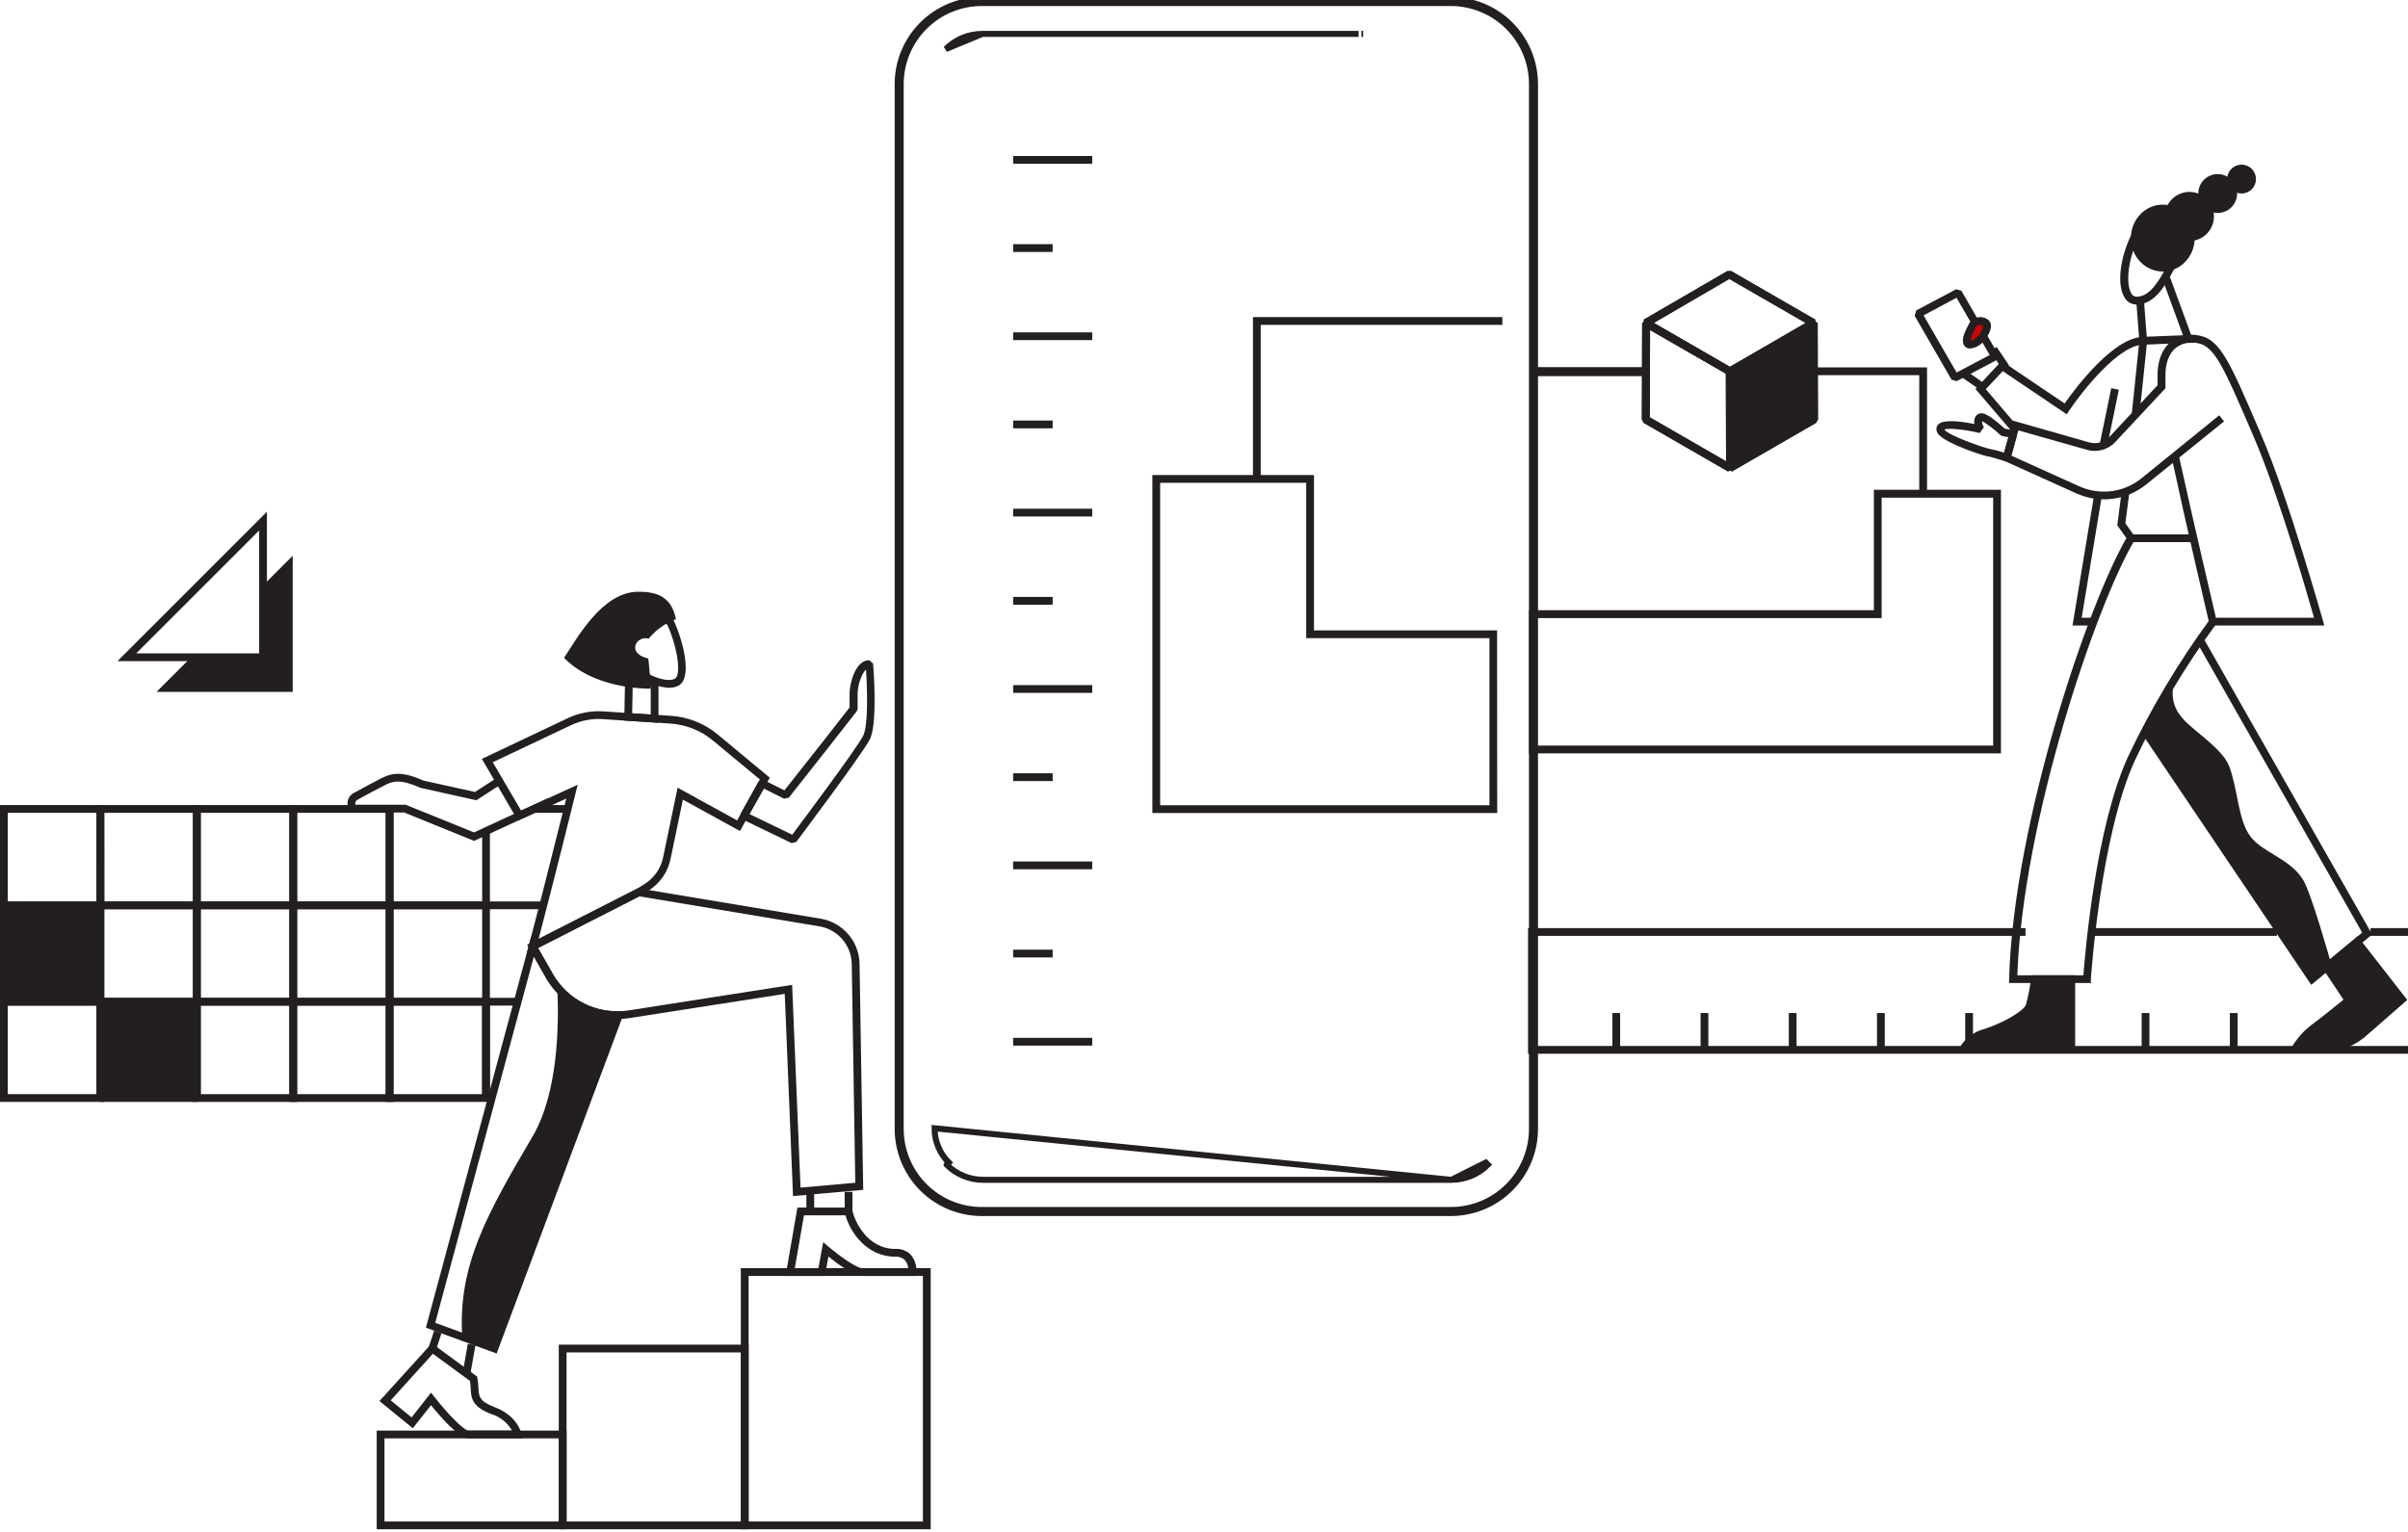 <svg width="800" height="509" viewBox="0 0 800 509" fill="none" xmlns="http://www.w3.org/2000/svg">
<path d="M34.652 302.158H0V267.544H34.613L34.652 302.158ZM2.582 299.575H32.031V270.127H2.582V299.575Z" fill="#231F20"/>
<path d="M33.361 300.866H1.33V332.897H33.361V300.866Z" fill="#231F20"/>
<path d="M33.361 334.189H1.291L0 332.897V300.866L1.291 299.575H33.322L34.613 300.866V332.897L33.361 334.189ZM2.621 331.606H32.07V302.158H2.582L2.621 331.606Z" fill="#231F20"/>
<path d="M34.652 366.194H0V331.606H34.613L34.652 366.194ZM2.582 363.612H32.031V334.189H2.582V363.612Z" fill="#231F20"/>
<path d="M66.683 302.158H32.07V267.544H66.683V302.158ZM34.652 299.575H64.101V270.127H34.652V299.575Z" fill="#231F20"/>
<path d="M66.683 334.189H32.07V299.575H66.683V334.189ZM34.652 331.606H64.101V302.158H34.652V331.606Z" fill="#231F20"/>
<path d="M65.392 332.897H33.361V364.928H65.392V332.897Z" fill="#231F20"/>
<path d="M65.392 366.194H33.361L32.07 364.903V332.897L33.361 331.606H65.392L66.683 332.897V364.903L65.392 366.194ZM34.652 363.612H64.101V334.189H34.652V363.612Z" fill="#231F20"/>
<path d="M98.714 302.158H64.101V267.544H98.714V302.158ZM66.683 299.575H96.132V270.127H66.683V299.575Z" fill="#231F20"/>
<path d="M98.714 334.189H64.101V299.575H98.714V334.189ZM66.683 331.606H96.132V302.158H66.683V331.606Z" fill="#231F20"/>
<path d="M98.714 366.194H64.101V331.606H98.714V366.194ZM66.683 363.612H96.132V334.189H66.683V363.612Z" fill="#231F20"/>
<path d="M130.732 302.158H96.132V267.544H130.732V302.158ZM98.714 299.575H128.15V270.127H98.714V299.575Z" fill="#231F20"/>
<path d="M130.732 334.189H96.132V299.575H130.732V334.189ZM98.714 331.606H128.15V302.158H98.714V331.606Z" fill="#231F20"/>
<path d="M130.732 366.194H96.132V331.606H130.732V366.194ZM98.714 363.612H128.15V334.189H98.714V363.612Z" fill="#231F20"/>
<path d="M161.472 302.158H128.15V268.849H130.732V299.576H161.472V302.158Z" fill="#231F20"/>
<path d="M162.763 334.189H128.15V299.575H162.763V334.189ZM130.732 331.606H160.181V302.158H130.732V331.606Z" fill="#231F20"/>
<path d="M162.763 366.194H128.15V331.606H162.763V366.194ZM130.732 363.612H160.181V334.189H130.732V363.612Z" fill="#231F20"/>
<path d="M180.515 302.158H160.181V276.078H162.763V299.575H180.515V302.158Z" fill="#231F20"/>
<path d="M188.597 267.544H176.952V270.127H188.597V267.544Z" fill="#231F20"/>
<path d="M162.763 364.928H160.181V331.606H171.994V334.189H162.763V364.928Z" fill="#231F20"/>
<path d="M263.465 397.489L260.715 330.289L209.15 338.333C203.711 339.162 198.148 338.328 193.193 335.938C188.237 333.548 184.118 329.716 181.38 324.945L175.131 313.971L211.965 295.186L212.378 295.263L272.657 305.308C276.215 305.908 279.451 307.732 281.808 310.463C284.166 313.195 285.495 316.664 285.568 320.271L286.781 395.41L263.465 397.489ZM263.168 327.294L265.957 394.674L284.147 393.06L282.973 320.323C282.913 317.321 281.811 314.433 279.852 312.157C277.894 309.881 275.203 308.358 272.244 307.851L212.391 297.884L178.746 315.042L183.665 323.666C186.14 327.986 189.865 331.455 194.35 333.619C198.834 335.783 203.867 336.539 208.789 335.789L263.168 327.294Z" fill="#231F20"/>
<path d="M188.222 508.21H125.155V475.417H188.222V508.21ZM127.737 505.628H185.64V477.999H127.737V505.628Z" fill="#231F20"/>
<path d="M248.708 508.209H185.64V446.858H248.708V508.209ZM188.222 505.627H246.126V449.441H188.222V505.627Z" fill="#231F20"/>
<path d="M309.194 508.21H246.126V421.438H309.194V508.21ZM248.708 505.627H306.612V424.02H248.708V505.627Z" fill="#231F20"/>
<path d="M218.769 240.2L207.395 239.451L207.679 224.862L218.769 225.701V240.2ZM210.028 237.089L216.187 237.489V228.051L210.209 227.599L210.028 237.089Z" fill="#231F20"/>
<path d="M222.254 228.568C219.545 228.408 216.903 227.664 214.508 226.386L214.25 226.257L206.387 215.67L217.194 200.642L223.778 206.091L223.894 206.362C226.799 212.585 230.233 225.289 225.405 227.858C224.429 228.348 223.347 228.592 222.254 228.568ZM216.006 224.243C217.775 225.121 222.022 226.76 224.23 225.534C226.437 224.307 225.043 214.947 221.712 207.666L217.71 204.361L209.615 215.606L216.006 224.243Z" fill="#231F20"/>
<path d="M212.055 196.653C200.061 196.653 191.773 212.081 187.396 218.6C196.434 228.051 211.926 228.929 216.2 228.864C216.083 224.823 215.619 221.828 215.399 218.833C208.014 217.219 211.319 211.087 215.515 212.223C217.906 209.311 221.024 207.086 224.553 205.767C223.003 197.569 217.168 196.653 212.055 196.653Z" fill="#231F20"/>
<path d="M298.233 27.938V375.154C298.233 378.825 298.956 382.462 300.362 385.855C301.767 389.248 303.827 392.331 306.423 394.927C309.02 397.524 312.103 399.584 315.496 400.989C318.888 402.395 322.525 403.118 326.197 403.118H482.053M298.233 27.938L299.233 27.939C299.233 27.939 299.233 27.939 299.233 27.939M298.233 27.938C298.239 20.526 301.189 13.421 306.432 8.181C311.677 2.942 318.785 0 326.197 0H482.053M298.233 27.938H299.233V27.939M299.233 27.939V375.154C299.233 378.694 299.93 382.201 301.286 385.472L301.286 385.472C302.641 388.744 304.627 391.717 307.13 394.22C309.634 396.724 312.607 398.71 315.879 400.065L315.879 400.065C319.149 401.421 322.656 402.118 326.197 402.118H482.051M299.233 27.939C299.239 20.792 302.083 13.941 307.139 8.889L307.139 8.889C312.196 3.837 319.05 1 326.197 1H482.052M482.051 402.118L482.053 403.118M482.051 402.118H482.053V403.118M482.051 402.118C489.194 402.105 496.039 399.258 501.085 394.203C506.131 389.147 508.965 382.297 508.965 375.154V27.939M482.053 403.118C489.461 403.104 496.56 400.152 501.793 394.909C507.026 389.666 509.965 382.562 509.965 375.154V27.938M509.965 27.938L508.965 27.939M509.965 27.938C509.959 20.535 507.017 13.437 501.784 8.2C496.551 2.963 489.456 0.014 482.053 0M509.965 27.938H508.965V27.939M508.965 27.939C508.959 20.801 506.122 13.957 501.077 8.906M482.053 0V1H482.052M482.053 0L482.051 1C482.051 1 482.052 1 482.052 1M501.077 8.906C501.077 8.906 501.077 8.906 501.077 8.906L501.783 8.2L501.077 8.906ZM501.077 8.906C496.031 3.857 489.19 1.014 482.052 1M482.196 392.085H482.195H326.636C322.09 392.085 317.729 390.28 314.514 387.067C314.514 387.066 314.514 387.066 314.514 387.066L315.221 386.359C312.192 383.334 310.489 379.228 310.485 374.947L482.196 392.085ZM482.196 392.085C486.746 392.081 491.108 390.271 494.324 387.053L493.617 386.346L482.196 392.085ZM326.364 11.265H326.365H354.45H354.45H354.45H354.451H354.451H354.452H354.453H354.454H354.455H354.456H354.457H354.458H354.459H354.461H354.461H354.462H354.462H354.464H354.464H354.465H354.466H354.467H354.468H354.469H354.47H354.471H354.472H354.472H354.474H354.474H354.476H354.477H354.478H354.479H354.481H354.481H354.483H354.486H354.488H354.488H354.491H354.491H354.493H354.494H354.496H354.497H354.499H354.5H354.502H354.504H354.505H354.507H354.508H354.51H354.511H354.514H354.517H354.518H354.521H354.521H354.524H354.525H354.527H354.529H354.531H354.533H354.535H354.538H354.538H354.542H354.546H354.546H354.55H354.551H354.554H354.555H354.558H354.56H354.562H354.565H354.566H354.57H354.57H354.574H354.575H354.579H354.58H354.583H354.585H354.588H354.591H354.592H354.596H354.597H354.602H354.602H354.606H354.608H354.611H354.614H354.616H354.62H354.621H354.626H354.626H354.631H354.632H354.636H354.638H354.642H354.645H354.647H354.651H354.652H354.658H354.663H354.665H354.669H354.671H354.674H354.678H354.68H354.685H354.691H354.693H354.697H354.7H354.703H354.708H354.709H354.715H354.715H354.721H354.723H354.727H354.731H354.733H354.739H354.739H354.745H354.747H354.752H354.755H354.758H354.763H354.764H354.771H354.772H354.777H354.781H354.784H354.789H354.791H354.797H354.798H354.804H354.807H354.811H354.816H354.818H354.824H354.825H354.831H354.835H354.838H354.844H354.845H354.852H354.854H354.86H354.863H354.867H354.873H354.874H354.881H354.883H354.888H354.893H354.896H354.903H354.903H354.911H354.914H354.918H354.924H354.926H354.933H354.935H354.941H354.946H354.948H354.956H354.957H354.964H354.968H354.972H354.979H354.979H354.987H354.99H354.995H355.001H355.003H355.011H355.013H355.019H355.025H355.027H355.035H355.036H355.043H355.048H355.051H355.06H355.06H355.068H355.073H355.076H355.084H355.085H355.093H355.097H355.101H355.11H355.11H355.118H355.123H355.126H355.135H355.136H355.144H355.149H355.152H355.161H355.162H355.169H355.175H355.178H355.187H355.188H355.195H355.202H355.204H355.213H355.216H355.222H355.23H355.231H355.239H355.244H355.248H355.257H355.258H355.266H355.272H355.275H355.284H355.286H355.293H355.301H355.302H355.311H355.316H355.32H355.33H355.33H355.339H355.345H355.348H355.357H355.361H355.366H355.376H355.376H355.385H355.391H355.394H355.403H355.407H355.413H355.422H355.423H355.431H355.438H355.441H355.45H355.454H355.46H355.469H355.471H355.478H355.487H355.488H355.497H355.503H355.507H355.516H355.52H355.526H355.535H355.537H355.545H355.553H355.555H355.564H355.57H355.574H355.583H355.588H355.593H355.603H355.605H355.612H355.622H355.622H355.632H355.64H355.641H355.651H355.658H355.661H355.67H355.676H355.68H355.69H355.694H355.699H355.709H355.712H355.719H355.729H355.731H355.738H355.748H355.749H355.758H355.768H355.778H355.787H355.787H355.797H355.806H355.807H355.817H355.825H355.826H355.836H355.844H355.846H355.856H355.864H355.866H355.875H355.883H355.885H355.895H355.903H355.905H355.915H355.923H355.924H355.934H355.943H355.944H355.954H355.963H355.973H355.983H355.993H356.002H356.012H356.022H356.032H356.041H356.051H356.061H356.071H356.08H356.09H356.1H356.109H356.119H356.129H356.138H356.148H356.157H356.167H356.177H356.186H356.196H356.205H356.215H356.224H356.234H356.243H356.253H356.262H356.272H356.281H356.291H356.3H356.309H356.319H356.328H356.337H356.347H356.356H356.365H356.374H356.384H356.393H356.402H356.411H356.42H356.429H356.438H356.447H356.456H356.465H356.474H356.483H356.492H356.501H356.51H356.519H356.528H356.536H356.545H356.554H356.562H356.571H356.58H356.588H356.597H356.605H356.614H356.622H356.631H356.639H356.647H356.656H356.664H356.672H356.681H356.689H356.697H356.705H356.713H356.721H356.729H356.737H356.745H356.753H356.761H356.768H356.776H356.784H356.791H356.799H356.807H356.814H356.822H356.829H356.837H356.844H356.851H356.859H356.866H356.873H356.88H356.887H356.894H356.901H356.908H356.915H356.922H356.929H356.935H356.942H356.949H356.955H356.962H356.968H356.975H356.981H356.988H356.994H357C357.784 11.265 358.114 11.271 358.343 11.276C358.638 11.281 358.765 11.284 359.474 11.265C360.623 11.236 360.963 11.243 361.406 11.253C361.67 11.258 361.971 11.265 362.5 11.265C363.173 11.265 363.632 11.265 364.023 11.265C364.653 11.266 365.107 11.266 365.999 11.265H366H435H435.001C436.072 11.266 440.133 11.265 442.792 11.265C443.719 11.265 444.475 11.265 444.875 11.265H444.885H444.894H444.904H444.913H444.923H444.932H444.942H444.951H444.961H444.97H444.979H444.989H444.998H445.007H445.017H445.026H445.035H445.045H445.054H445.063H445.072H445.082H445.091H445.1H445.109H445.119H445.128H445.137H445.146H445.155H445.164H445.174H445.183H445.192H445.201H445.21H445.219H445.228H445.237H445.246H445.255H445.264H445.273H445.282H445.291H445.3H445.309H445.318H445.327H445.336H445.345H445.354H445.363H445.372H445.381H445.389H445.398H445.407H445.416H445.425H445.434H445.443H445.451H445.46H445.469H445.478H445.487H445.495H445.504H445.513H445.522H445.53H445.539H445.548H445.556H445.565H445.574H445.583H445.591H445.6H445.609H445.617H445.626H445.634H445.643H445.652H445.66H445.669H445.678H445.686H445.695H445.703H445.712H445.72H445.729H445.738H445.746H445.755H445.763H445.772H445.78H445.789H445.797H445.806H445.814H445.823H445.831H445.84H445.848H445.856H445.865H445.873H445.882H445.89H445.899H445.907H445.916H445.924H445.932H445.941H445.949H445.958H445.966H445.974H445.983H445.991H445.999H446.008H446.016H446.024H446.033H446.041H446.049H446.058H446.066H446.074H446.083H446.091H446.099H446.108H446.116H446.124H446.133H446.141H446.149H446.157H446.166H446.174H446.182H446.191H446.199H446.207H446.215H446.224H446.232H446.24H446.248H446.257H446.265H446.273H446.281H446.29H446.298H446.306H446.314H446.323H446.331H446.339H446.347H446.355H446.364H446.372H446.38H446.388H446.396H446.405H446.413H446.421H446.429H446.437H446.446H446.454H446.462H446.47H446.478H446.487H446.495H446.503H446.511H446.519H446.528H446.536H446.544H446.552H446.56H446.569H446.577H446.585H446.593H446.601H446.609H446.618H446.626H446.634H446.642H446.65H446.659H446.667H446.675H446.683H446.691H446.7H446.708H446.716H446.724H446.732H446.741H446.749H446.757H446.765H446.773H446.782H446.79H446.798H446.806H446.814H446.823H446.831H446.839H446.847H446.856H446.864H446.872H446.88H446.888H446.897H446.905H446.913H446.921H446.93H446.938H446.946H446.954H446.963H446.971H446.979H446.987H446.996H447.004H447.012H447.02H447.029H447.037H447.045H447.054H447.062H447.07H447.079H447.087H447.095H447.103H447.112H447.12H447.128H447.137H447.145H447.153H447.162H447.17H447.179H447.187H447.195H447.204H447.212H447.22H447.229H447.237H447.246H447.254H447.262H447.271H447.279H447.288H447.296H447.304H447.313H447.321H447.33H447.338H447.347H447.355H447.364H447.372H447.381H447.389H447.398H447.406H447.415H447.423H447.432H447.44H447.449H447.457H447.466H447.474H447.483H447.492H447.5H447.509H447.517H447.526H447.535H447.543H447.552H447.56H447.569H447.578H447.586H447.595H447.604H447.612H447.621H447.63H447.639H447.647H447.656H447.665H447.674H447.682H447.691H447.7H447.709H447.717H447.726H447.735H447.744H447.753H447.761H447.77H447.779H447.788H447.797H447.806H447.815H447.824H447.832H447.841H447.85H447.859H447.868H447.877H447.886H447.895H447.904H447.913H447.922H447.931H447.94H447.949H447.958H447.967H447.976H447.986H447.995H448.004H448.013H448.022H448.031H448.04H448.049H448.059H448.068H448.077H448.086H448.095H448.105H448.114H448.123H448.132H448.142H448.151H448.16H448.17H448.179H448.188H448.198H448.207H448.216H448.226H448.235H448.245H448.254H448.264H448.273H448.283H448.292H448.301H448.311H448.321H448.33H448.34H448.349H448.359H448.368H448.378H448.388H448.397H448.407H448.417H448.426H448.436H448.446H448.455H448.465H448.475H448.485H448.494H448.504H448.514H448.524H448.534H448.544H448.553H448.563H448.573H448.583H448.593H448.603H448.613H448.623H448.633H448.643H448.653H448.663H448.673H448.683H448.693H448.703H448.713H448.724H448.734H448.744H448.754H448.764H448.774H448.785H448.795H448.805H448.815H448.826H448.836H448.846H448.857H448.867H448.878H448.888H448.898H448.909H448.919H448.93H448.94H448.951H448.961H448.972H448.982H448.993H449.004H449.014H449.025H449.035H449.046H449.057H449.067H449.078H449.089H449.1H449.11H449.121H449.132H449.143H449.154H449.165H449.176H449.186H449.197H449.208H449.219H449.23H449.241H449.252H449.263H449.274H449.286H449.297H449.308H449.319H449.33H449.341H449.352H449.364H449.375H449.386H449.397H449.409H449.42H449.431H449.443H449.454H449.466H449.477H449.489H449.5H449.511H449.523H449.534H449.545H449.556H449.567H449.578H449.589H449.6H449.611H449.621H449.632H449.642H449.653H449.663H449.673H449.683H449.693H449.703H449.713H449.723H449.733H449.743H449.752H449.762H449.771H449.78H449.79H449.799H449.808H449.817H449.826H449.835H449.844H449.853H449.861H449.87H449.879H449.887H449.895H449.904H449.912H449.92H449.928H449.936H449.944H449.952H449.96H449.968H449.976H449.983H449.991H449.998H450.006H450.013H450.02H450.028H450.035H450.042H450.049H450.056H450.063H450.07H450.077H450.083H450.09H450.096H450.103H450.109H450.116H450.122H450.128H450.135H450.141H450.147H450.153H450.159H450.165H450.171H450.176H450.182H450.188H450.194H450.199H450.205H450.21H450.215H450.221H450.226H450.231H450.236H450.241H450.247H450.252H450.256H450.261H450.266H450.271H450.276H450.28H450.285H450.29H450.294H450.299H450.303H450.307H450.312H450.316H450.32H450.324H450.328H450.332H450.336H450.34H450.344H450.348H450.352H450.356H450.359H450.363H450.367H450.37H450.374H450.377H450.381H450.384H450.388H450.391H450.394H450.397H450.401H450.404H450.407H450.41H450.413H450.416H450.419H450.422H450.425H450.427H450.43H450.433H450.436H450.438H450.441H450.443H450.446H450.448H450.451H450.453H450.456H450.458H450.46H450.463H450.465H450.467H450.469H450.471H450.473H450.475H450.477H450.479H450.481H450.483H450.485H450.487H450.489H450.491H450.493H450.494H450.496H450.498H450.499H450.501H450.503H450.504H450.506H450.507H450.509H450.51H450.511H450.513H450.514H450.516H450.517H450.518H450.519H450.521H450.522H450.523H450.524H450.525H450.526H450.528H450.529H450.53H450.531H450.532H450.533H450.534H450.534H450.535H450.536H450.537H450.538H450.539H450.54H450.54H450.541H450.542H450.543H450.543H450.544H450.545H450.545H450.546H450.547H450.547H450.548H450.549H450.549H450.55H450.55H450.551H450.551H450.552H450.552H450.553H450.553H450.554H450.554H450.554H450.555H450.555H450.556H450.556H450.556H450.557H450.557H450.557H450.558H450.558H450.558H450.559H450.559H450.559H450.56H450.56H450.56H450.56H450.561H450.561H450.561H450.561H450.562H450.562H450.562H450.562H450.563H450.563H450.563H450.563H450.563H450.564H450.564H450.564H450.564H450.565H450.565H450.565H450.565H450.565H450.566H450.566H450.566H450.566H450.566H450.567H450.567H450.567H450.567H450.568H450.568H450.568H450.568H450.569H450.569H450.569H450.569H450.57H450.57H450.57H450.571H450.571H450.571H450.572H450.572H450.572H450.573H450.573H450.573H450.574H450.574H450.575H450.575H450.575H450.576H450.576H450.577H450.577H450.578H450.578H450.579H450.579H450.58H450.58H450.581H450.582H450.582H450.583H450.583H450.584H450.585H450.586H450.586H450.587H450.588H450.588H450.589H450.59H450.591H450.592H450.593H450.593H450.594H450.595H450.596H450.597H450.598H450.599H450.6H450.601H450.602H450.603H450.605H450.606H450.607H450.608H450.609H450.611H450.612H450.613H450.614H450.616H450.617H450.619H450.62H450.622H450.623H450.625H450.626H450.628H450.629H450.631H450.633H450.634H450.636H450.638H450.64H450.641H450.643H450.645H450.647H450.649H450.651H450.653H450.655H450.657H450.659H450.661H450.664H450.666H450.668H450.67H450.673H450.675H450.677H450.68H450.682H450.685H450.687H450.69H450.693H450.695H450.698H450.701H450.704H450.706H450.709H450.712H450.715H450.718H450.721H450.724H450.727H450.731H450.734H450.737H450.74H450.744H450.747H450.751H450.754H450.758H450.761H450.765H450.768H450.772H450.776H450.78H450.783H450.787H450.791H450.795H450.799H450.803H450.808H450.812H450.816H450.82H450.825H450.829H450.833H450.838H450.843H450.847H450.852H450.856H450.861H450.866H450.871H450.876H450.881H450.886H450.891H450.896H450.901H450.907H450.912H450.917H450.923H450.928H450.934H450.939H450.945H450.951H450.956H450.962H450.968H450.974H450.98H450.986H450.992H450.998H451.005H451.011H451.017H451.024H451.03H451.037H451.044H451.05H451.057H451.064H451.071H451.078H451.085H451.092H451.099H451.106H451.113H451.121H451.128H451.136H451.143H451.151H451.158H451.166H451.174H451.182H451.19H451.198H451.206H451.214H451.222H451.231H451.239H451.248H451.256H451.265H451.273H451.282H451.291H451.3H451.309H451.318H451.327H451.336H451.345H451.355H451.364H451.374H326.364ZM326.364 11.265C321.814 11.269 317.452 13.079 314.236 16.298L326.364 11.265ZM452.294 11.265H452.289H452.882H452.881H452.881H452.88H452.88H452.88H452.879H452.879H452.878H452.878H452.877H452.877H452.877H452.877H452.876H452.876H452.876H452.875H452.875H452.875H452.874H452.874H452.874H452.873H452.873H452.873H452.872H452.872H452.871H452.871H452.871H452.87H452.87H452.869H452.869H452.868H452.868H452.868H452.867H452.867H452.866H452.866H452.865H452.865H452.864H452.864H452.863H452.862H452.862H452.861H452.861H452.86H452.86H452.859H452.858H452.858H452.857H452.857H452.856H452.855H452.855H452.854H452.853H452.853H452.852H452.851H452.851H452.85H452.849H452.849H452.848H452.847H452.846H452.846H452.845H452.844H452.843H452.843H452.842H452.841H452.84H452.84H452.839H452.838H452.837H452.836H452.835H452.835H452.834H452.833H452.832H452.831H452.83H452.829H452.828H452.828H452.827H452.826H452.825H452.824H452.823H452.822H452.821H452.82H452.819H452.818H452.817H452.816H452.815H452.814H452.813H452.812H452.811H452.81H452.809H452.808H452.807H452.806H452.805H452.804H452.802H452.802H452.8H452.799H452.798H452.797H452.796H452.795H452.793H452.792H452.791H452.79H452.789H452.788H452.786H452.785H452.784H452.783H452.781H452.78H452.779H452.778H452.776H452.775H452.774H452.773H452.771H452.77H452.768H452.768H452.766H452.765H452.763H452.762H452.76H452.76H452.758H452.757H452.755H452.754H452.752H452.751H452.749H452.748H452.746H452.746H452.744H452.743H452.741H452.74H452.738H452.737H452.735H452.734H452.732H452.731H452.729H452.728H452.726H452.725H452.722H452.722H452.719H452.719H452.716H452.715H452.713H452.712H452.71H452.709H452.707H452.706H452.703H452.702H452.7H452.699H452.697H452.696H452.693H452.692H452.69H452.689H452.686H452.686H452.683H452.682H452.679H452.679H452.676H452.675H452.672H452.671H452.669H452.668H452.665H452.664H452.661H452.661H452.658H452.657H452.654H452.653H452.65H452.65H452.646H452.646H452.643H452.642H452.639H452.638H452.635H452.634H452.631H452.63H452.627H452.626H452.623H452.623H452.619H452.619H452.615H452.615H452.611H452.611H452.607H452.606H452.603H452.602H452.599H452.598H452.595H452.594H452.59H452.59H452.586H452.586H452.582H452.581H452.578H452.577H452.573H452.573H452.569H452.568H452.564H452.564H452.56H452.56H452.556H452.555H452.551H452.551H452.547H452.546H452.542H452.542H452.538H452.537H452.533H452.533H452.528H452.528H452.524H452.523H452.519H452.519H452.514H452.514H452.509H452.509H452.505H452.504H452.5H452.5H452.495H452.49H452.485H452.48H452.475H452.47H452.465H452.46H452.455H452.45H452.45H452.445H452.445H452.44H452.44H452.435H452.434H452.429H452.429H452.424H452.424H452.419H452.419H452.414H452.413H452.408H452.408H452.403H452.402H452.397H452.397H452.392H452.392H452.387H452.386H452.381H452.381H452.376H452.375H452.37H452.369H452.364H452.364H452.359H452.358H452.353H452.352H452.348H452.347H452.342H452.341H452.336H452.335H452.33H452.329H452.325H452.324H452.319H452.318H452.313H452.312H452.307H452.306H452.301H452.3H452.295H452.294Z" stroke="#231F20" stroke-width="2"/>
<path d="M497.413 270.178H382.845V157.856H436.54V209.499H497.374L497.413 270.178ZM385.427 267.596H494.831V212.081H433.958V160.439H385.427V267.596Z" fill="#231F20"/>
<path d="M418.844 159.199H416.262V105.375H499.122V107.958H418.844V159.199Z" fill="#231F20"/>
<path d="M664.768 250.361H507.97V202.785H622.551V162.763H664.768V250.361ZM510.552 247.778H662.186V165.384H625.133V205.406H510.552V247.778Z" fill="#231F20"/>
<path d="M548 122H510V125H548V122Z" fill="#231F20"/>
<path d="M640.207 163.937H637.624V124.677H602.676V122.094H640.207V163.937Z" fill="#231F20"/>
<path d="M693.295 326.675H667.474V325.384C668.92 273.161 694.134 199.377 706.825 178.204L707.199 177.571H728.644V180.153H708.787C696.199 201.727 672.005 272.902 670.211 324.118H692.158C692.727 316.514 696.264 274.968 706.928 251.6C714.534 235.508 723.664 220.182 734.195 205.832L736.261 207.381C725.845 221.584 716.809 236.75 709.278 252.672C697.762 277.899 694.676 324.97 694.637 325.487V326.7L693.295 326.675Z" fill="#231F20"/>
<path d="M767.853 327.294L711.498 243.673L713.642 242.227L768.395 323.486L784.778 309.93L729.818 213.385L732.052 212.107L788.096 310.536L767.853 327.294Z" fill="#231F20"/>
<path d="M722.369 225.973C720.639 233.577 723.015 237.437 728.889 242.304C734.763 247.172 739.127 250.722 740.637 254.763C743.504 262.367 743.503 272.567 747.725 278.092C751.779 283.386 760.868 285.348 765.18 292.436C767.917 296.929 774.437 320.168 774.437 320.168L768.124 325.332L712.609 242.898L722.369 225.973Z" fill="#231F20"/>
<path d="M710.765 113.124L708.213 137.663L710.781 137.931L713.333 113.392L710.765 113.124Z" fill="#231F20"/>
<path d="M706.993 179.585L703.416 174.563L704.888 163.215L707.445 163.537L706.102 173.892L709.084 178.087L706.993 179.585Z" fill="#231F20"/>
<path d="M695.567 207.872H688.544L695.825 163.873L698.368 164.299L691.59 205.29H695.567V207.872Z" fill="#231F20"/>
<path d="M772.178 207.872H734.143L733.911 206.878C733.834 206.568 726.849 176.951 721.878 153.841L713.125 160.916C709.896 163.549 705.996 165.225 701.863 165.757C697.732 166.288 693.535 165.653 689.744 163.925L665.137 152.822L668.765 139.795L694.082 147.012C695.256 147.347 696.499 147.358 697.678 147.044C698.858 146.73 699.931 146.104 700.783 145.23L716.805 128.008V125.051C716.688 120.158 718.199 116.091 721.091 113.677C722.447 112.605 724.031 111.856 725.719 111.49C727.409 111.123 729.16 111.146 730.838 111.56C737.616 112.851 741.025 120.816 750.14 141.964L751.082 144.159C760.481 165.964 771.571 205.832 771.739 206.232L772.178 207.872ZM736.183 205.29H768.782C766.588 197.544 756.995 164.312 748.745 145.178L747.803 142.984C739.088 122.753 735.822 115.174 730.361 114.09C729.064 113.75 727.708 113.714 726.395 113.985C725.083 114.257 723.851 114.827 722.795 115.652C720.523 117.563 719.322 120.894 719.425 125.038V129.027L702.642 147.012C701.464 148.224 699.981 149.096 698.349 149.532C696.717 149.968 694.997 149.954 693.372 149.491L670.559 143.035L668.209 151.427L690.79 161.614C694.14 163.134 697.848 163.691 701.497 163.221C705.145 162.751 708.591 161.273 711.447 158.954L737.268 138.026L738.895 140.027L724.009 152.06C728.592 172.923 734.905 199.816 736.183 205.29Z" fill="#231F20"/>
<path d="M709.885 101.179H709.691C708.894 101.174 708.115 100.953 707.433 100.543C706.753 100.131 706.194 99.544 705.818 98.843C703.236 94.698 704.269 85.751 708.077 78.018L708.632 76.869L709.794 77.424C710.143 77.592 718.573 81.685 723.053 86.164L723.763 86.875L723.247 87.74C722.808 88.475 722.369 89.276 721.956 90.102C719.206 95.073 715.772 101.179 709.885 101.179ZM709.885 80.329C706.67 87.546 706.399 94.75 708.077 97.5C708.221 97.82 708.453 98.094 708.745 98.287C709.038 98.481 709.379 98.59 709.73 98.597H709.859C714.248 98.597 717.14 93.433 719.697 88.837L720.562 87.314C717.277 84.597 713.701 82.254 709.898 80.329H709.885Z" fill="#231F20"/>
<path d="M718.535 90.232C724.388 90.232 729.134 85.255 729.134 79.116C729.134 72.977 724.388 68 718.535 68C712.681 68 707.935 72.977 707.935 79.116C707.935 85.255 712.681 90.232 718.535 90.232Z" fill="#231F20"/>
<path d="M727.366 80.097C731.871 80.097 735.525 76.443 735.525 71.937C735.525 67.432 731.871 63.778 727.366 63.778C722.86 63.778 719.206 67.432 719.206 71.937C719.206 76.443 722.86 80.097 727.366 80.097Z" fill="#231F20"/>
<path d="M736.777 70.762C740.342 70.762 743.232 67.872 743.232 64.307C743.232 60.742 740.342 57.852 736.777 57.852C733.213 57.852 730.322 60.742 730.322 64.307C730.322 67.872 733.213 70.762 736.777 70.762Z" fill="#231F20"/>
<path d="M744.704 64.294C747.35 64.294 749.494 62.15 749.494 59.504C749.494 56.859 747.35 54.715 744.704 54.715C742.059 54.715 739.914 56.859 739.914 59.504C739.914 62.15 742.059 64.294 744.704 64.294Z" fill="#231F20"/>
<path d="M710.827 114.594L710.737 113.303C710.349 108.422 709.704 100.185 709.704 99.837H710.995H712.286C712.286 100.263 712.815 106.873 713.216 111.895L725.248 111.418L718.251 92.297L720.678 91.419L728.889 113.858L710.827 114.594Z" fill="#231F20"/>
<path d="M668.364 143.384L656.306 129.26L664.982 119.952L685.923 134.076C689.215 129.389 702.59 111.314 712.647 111.986L712.48 114.568C704.243 114.026 691.552 130.293 687.33 136.593L686.62 137.678L665.369 123.334L659.727 129.337L670.288 141.719L668.364 143.384Z" fill="#231F20"/>
<path d="M701.405 128.995L697.538 147.813L700.067 148.333L703.934 129.515L701.405 128.995Z" fill="#231F20"/>
<path d="M688.13 325.384V348.778H652.162C652.943 347.418 653.986 346.229 655.232 345.277C656.478 344.326 657.9 343.634 659.417 343.239C664.943 341.522 673.245 337.365 674.277 334.202C675.082 331.294 675.66 328.329 676.007 325.332L688.13 325.384Z" fill="#231F20"/>
<path d="M689.421 350.069H650.173L651.013 348.235C651.869 346.712 653.022 345.377 654.403 344.308C655.784 343.239 657.367 342.458 659.056 342.013C665.421 340.024 672.367 335.983 673.077 333.853C673.851 331.024 674.413 328.141 674.755 325.229L674.884 324.093H689.421V350.069ZM654.731 347.487H686.839V326.675H677.169C676.829 329.377 676.281 332.048 675.53 334.666C674.148 338.798 664.362 343.058 659.831 344.478C657.898 345.036 656.136 346.072 654.705 347.487H654.731Z" fill="#231F20"/>
<path d="M783.087 313.015L797.986 332.123L784.378 344.014C780.332 347.102 775.384 348.775 770.293 348.778H762.417C764.025 346.039 766.136 343.629 768.64 341.677C772.436 338.914 780.26 332.472 780.26 332.472L772.875 321.42L783.087 313.015Z" fill="#231F20"/>
<path d="M770.293 350.068H760.223L761.294 348.145C762.983 345.241 765.219 342.694 767.879 340.644C770.848 338.475 776.4 333.982 778.569 332.213L771.197 321.162L783.281 311.169L799.755 332.303L785.23 344.982C780.942 348.265 775.695 350.05 770.293 350.068ZM764.806 347.486H770.293C775.099 347.481 779.77 345.898 783.591 342.98L796.217 331.955L782.881 314.848L774.631 321.665L782.003 332.729L781.099 333.478C780.776 333.737 773.172 339.934 769.376 342.722C767.622 344.07 766.08 345.677 764.806 347.486Z" fill="#231F20"/>
<path d="M574.092 124.573L546.115 108.461V106.215L573.859 90.089H575.15L603.089 106.215V108.448L575.344 124.573H574.092ZM549.394 107.338L574.737 121.965L599.913 107.338L574.518 92.697L549.394 107.338Z" fill="#231F20"/>
<path d="M574.092 124.573L546.115 108.461V106.215L573.859 90.089H575.15L603.089 106.215V108.448L575.344 124.573H574.092ZM549.394 107.338L574.737 121.965L599.913 107.338L574.518 92.697L549.394 107.338Z" fill="#231F20"/>
<path d="M574.737 155.559L574.647 123.463L602.585 107.338L602.676 139.433L574.737 155.559Z" fill="#231F20"/>
<path d="M575.383 156.682L573.446 155.558L573.356 123.476L574.001 122.352L601.94 106.214L603.876 107.338L603.967 139.42L603.321 140.543L575.383 156.682ZM575.951 124.212L576.028 153.325L601.385 138.684L601.307 109.571L575.951 124.212Z" fill="#231F20"/>
<path d="M602.585 107.338L574.647 123.463L574.737 155.559L602.676 139.433L602.585 107.338Z" fill="#231F20"/>
<path d="M575.383 156.682L573.446 155.558L573.356 123.476L574.001 122.352L601.94 106.214L603.876 107.338L603.967 139.42L603.321 140.543L575.383 156.682ZM575.951 124.212L576.028 153.325L601.385 138.684L601.307 109.571L575.951 124.212Z" fill="#231F20"/>
<path d="M574.105 156.682L546.115 140.543L545.469 139.42L545.56 107.338L547.496 106.214L575.435 122.352L576.08 123.476L575.99 155.558L574.105 156.682ZM548.103 138.684L573.472 153.325L573.55 124.212L548.193 109.571L548.103 138.684Z" fill="#231F20"/>
<path d="M574.105 156.682L546.115 140.543L545.469 139.42L545.56 107.338L547.496 106.214L575.435 122.352L576.08 123.476L575.99 155.558L574.105 156.682ZM548.103 138.684L573.472 153.325L573.55 124.212L548.193 109.571L548.103 138.684Z" fill="#231F20"/>
<path d="M803 350.184H507.659V308.432H672.927V311.014H510.241V347.602H800.418V311.014H787.533V308.432H803V350.184Z" fill="#231F20"/>
<path d="M756.427 308.432H694.779V311.014H756.427V308.432Z" fill="#231F20"/>
<path d="M362.863 51.836H336.59V54.418H362.863V51.836Z" fill="#231F20"/>
<path d="M349.72 81.143H336.59V83.725H349.72V81.143Z" fill="#231F20"/>
<path d="M362.863 110.449H336.59V113.031H362.863V110.449Z" fill="#231F20"/>
<path d="M349.72 139.756H336.59V142.338H349.72V139.756Z" fill="#231F20"/>
<path d="M362.863 169.063H336.59V171.645H362.863V169.063Z" fill="#231F20"/>
<path d="M349.72 198.37H336.59V200.952H349.72V198.37Z" fill="#231F20"/>
<path d="M362.863 227.677H336.59V230.259H362.863V227.677Z" fill="#231F20"/>
<path d="M349.72 256.983H336.59V259.566H349.72V256.983Z" fill="#231F20"/>
<path d="M362.863 286.29H336.59V288.872H362.863V286.29Z" fill="#231F20"/>
<path d="M349.72 315.597H336.59V318.18H349.72V315.597Z" fill="#231F20"/>
<path d="M362.863 344.904H336.59V347.486H362.863V344.904Z" fill="#231F20"/>
<path d="M538.252 336.655H535.67V348.881H538.252V336.655Z" fill="#231F20"/>
<path d="M567.559 336.655H564.977V348.881H567.559V336.655Z" fill="#231F20"/>
<path d="M596.866 336.655H594.284V348.881H596.866V336.655Z" fill="#231F20"/>
<path d="M626.173 336.655H623.591V348.881H626.173V336.655Z" fill="#231F20"/>
<path d="M655.48 336.655H652.898V346.183H655.48V336.655Z" fill="#231F20"/>
<path d="M714.093 336.655H711.511V348.881H714.093V336.655Z" fill="#231F20"/>
<path d="M743.4 336.655H740.818V348.881H743.4V336.655Z" fill="#231F20"/>
<path d="M87.391 194.548V218.42H63.52L52.004 229.936H97.242V184.698L87.391 194.548Z" fill="#231F20"/>
<path d="M157.508 279.448L134.269 270.01H116.918L116.53 269.61C116.121 269.183 115.815 268.668 115.636 268.103C115.458 267.539 115.41 266.941 115.498 266.357C115.59 265.768 115.819 265.209 116.164 264.723C116.508 264.238 116.962 263.838 117.486 263.555C120.068 262.109 123.941 260.069 126.82 258.572C130.37 256.777 133.792 256.338 140.712 259.411L157.792 263.194L165.19 258.417L166.546 260.586L158.257 265.943L139.731 261.825C133.017 258.817 130.512 259.579 127.943 260.883C125.038 262.354 121.307 264.381 118.686 265.827C118.517 265.922 118.37 266.053 118.259 266.212C118.147 266.371 118.073 266.553 118.041 266.744C118.007 266.975 118.034 267.21 118.118 267.428H134.76L157.483 276.633L182.103 265.233L183.187 267.57L157.508 279.448Z" fill="#231F20"/>
<path d="M174.95 316.979L175.699 314.177C179.676 299.33 186.028 273.587 188.132 265.375L172.071 272.734L160.09 252.194L188.7 238.638C192.352 236.918 196.38 236.15 200.41 236.404L222.797 237.876C228.568 238.235 234.073 240.428 238.509 244.138L255.731 258.443L245.829 276.169L226.876 265.737L222.771 285.477C222.319 287.628 221.44 289.665 220.185 291.469C218.929 293.271 217.324 294.804 215.464 295.973L212.881 297.626L174.95 316.979ZM191.928 260.792L191.282 263.374C191.205 263.684 183.755 293.766 178.94 312.021L211.577 295.367L214.16 293.766C215.724 292.782 217.076 291.493 218.132 289.976C219.188 288.459 219.927 286.745 220.305 284.935L225.121 261.761L244.887 272.644L252.452 259.036L236.882 246.126C232.873 242.772 227.898 240.786 222.681 240.458L200.281 238.986C196.671 238.737 193.057 239.418 189.785 240.962L163.705 253.304L173.117 269.365L191.928 260.792Z" fill="#231F20"/>
<path d="M303.049 424.02H286.407C283.631 424.02 278.17 419.979 275.226 417.565L274.064 424.02H260.986L264.924 401.31H282.999L283.218 402.343C283.889 405.635 287.969 415.047 297.497 415.047C298.452 414.985 299.41 415.132 300.302 415.481C301.195 415.828 302 416.368 302.661 417.061C303.965 418.699 304.602 420.77 304.443 422.858L304.327 424.02H303.049ZM273.483 412.801L275.188 414.247C278.712 417.242 284.509 421.438 286.407 421.438H301.719C301.64 420.46 301.262 419.532 300.634 418.778C300.219 418.37 299.719 418.057 299.172 417.859C298.623 417.66 298.039 417.581 297.458 417.629C288.008 417.629 282.495 409.599 280.894 403.892H267.093L264.059 421.438H271.908L273.483 412.801Z" fill="#231F20"/>
<path d="M173.504 477.999H155.623C152.473 477.999 146.199 470.691 143.203 466.973L137.148 474.642L126.071 465.605L143.462 446.407L158.489 457.458L158.593 457.936C158.793 458.992 158.909 460.063 158.941 461.138C159.07 463.965 159.161 465.669 164.222 467.593C172.071 470.524 173.182 476.282 173.259 476.514L173.504 477.999ZM143.203 462.803L144.223 464.094C149 470.227 154.216 475.404 155.623 475.404H170.096C168.601 472.801 166.182 470.857 163.318 469.956C156.656 467.464 156.514 464.443 156.359 461.241C156.333 460.464 156.264 459.688 156.153 458.917L143.81 449.88L129.802 465.372L136.748 471.04L143.203 462.803Z" fill="#231F20"/>
<path d="M144.236 442.233L142.413 447.735L144.865 448.547L146.688 443.045L144.236 442.233Z" fill="#231F20"/>
<path d="M155.425 446.551L153.705 456.237L156.247 456.689L157.967 447.003L155.425 446.551Z" fill="#231F20"/>
<path d="M270.488 396.082H267.906V402.601H270.488V396.082Z" fill="#231F20"/>
<path d="M283.205 396.082H280.623V402.601H283.205V396.082Z" fill="#231F20"/>
<path d="M666.273 153.338C664.026 152.602 661.276 151.789 660.773 151.737C659.676 151.737 647.282 147.735 644.26 144.598C643.965 144.334 643.729 144.013 643.566 143.653C643.404 143.292 643.319 142.901 643.318 142.506C643.328 142.172 643.416 141.845 643.572 141.549C643.729 141.254 643.951 140.998 644.222 140.802C646.21 139.291 652.213 140.156 655.957 140.892C655.784 140.083 655.898 139.238 656.28 138.504C656.503 138.11 656.838 137.79 657.242 137.586C657.647 137.382 658.103 137.301 658.552 137.355C660.308 137.471 663.884 140.492 666.04 142.454L669.1 143.01L670.107 144.623L667.925 152.46L666.273 153.338ZM660.941 149.155C662.589 149.464 664.211 149.895 665.795 150.446L667.241 145.282L665.214 144.92L664.569 144.598C662.738 142.798 660.692 141.232 658.475 139.937C658.474 140.65 658.694 141.344 659.108 141.925L657.739 143.9C652.575 142.687 647.282 142.183 645.965 142.738C647.23 144.688 659.043 148.832 660.941 149.155Z" fill="#231F20"/>
<path d="M650.083 126.665L648.353 126.174L636.101 104.949L636.617 103.155L649.902 96.119L651.619 96.622L663.884 117.847L663.368 119.629L650.083 126.665ZM639.07 104.807L650.031 123.799L661.031 117.976L650.006 98.946L639.07 104.807Z" fill="#231F20"/>
<path d="M657.765 129.57C657.403 129.26 654.189 126.988 651.31 125.09L652.768 122.96C659.818 127.775 659.818 127.775 659.895 128.485L658.604 128.627L657.765 129.57Z" fill="#231F20"/>
<path d="M655.351 107.984C653.892 110.643 652.872 112.993 653.582 114.064C654.292 115.136 656.68 114.064 658.023 112.515C659.366 110.966 660.812 108.345 659.74 107.351C659.419 107.085 659.044 106.889 658.641 106.776C658.24 106.664 657.819 106.636 657.406 106.695C656.992 106.756 656.595 106.9 656.241 107.122C655.888 107.344 655.584 107.638 655.351 107.984Z" fill="#C70707"/>
<path d="M654.563 115.82H654.357C653.999 115.807 653.648 115.712 653.334 115.539C653.02 115.366 652.752 115.122 652.549 114.826C651.477 113.212 652.459 110.695 654.266 107.415C654.579 106.877 655.011 106.417 655.531 106.074C656.05 105.732 656.643 105.515 657.261 105.44C657.872 105.335 658.498 105.37 659.093 105.542C659.687 105.715 660.236 106.02 660.696 106.434C662.581 108.306 660.541 111.702 659.03 113.419C657.908 114.767 656.307 115.628 654.563 115.82ZM657.946 107.958H657.636C657.412 107.98 657.197 108.051 657.004 108.167C656.812 108.283 656.648 108.44 656.526 108.629C654.834 111.676 654.653 112.812 654.679 113.199C655.623 112.954 656.466 112.422 657.094 111.676C658.057 110.746 658.675 109.517 658.849 108.19C658.569 108.013 658.236 107.941 657.907 107.983L657.946 107.958Z" fill="#231F20"/>
<path d="M663.329 115.296L661.186 116.742L665.301 122.84L667.444 121.394L663.329 115.296Z" fill="#231F20"/>
<path d="M262.987 280.184L246.591 272.27L246.023 270.475L252.013 259.734L253.717 259.217L260.599 262.652L273.432 246.397L282.25 235.113V230.504C282.25 227.238 284.148 219.388 288.782 219.388L290.073 220.576C290.241 222.629 291.61 240.82 288.912 245.842C286.045 251.161 265.414 278.622 264.536 279.797L262.987 280.184ZM248.992 270.54L263.194 277.395C266.77 272.618 284.225 249.263 286.717 244.616C288.524 241.272 288.124 228.8 287.711 222.5C286.149 223.933 284.935 227.909 284.922 230.517V235.565L284.651 236.353L275.549 247.972L262.084 265.066L260.496 265.427L253.782 262.071L248.992 270.54Z" fill="#231F20"/>
<path d="M88.682 219.711H39.028L88.682 170.057V219.711ZM45.264 217.129H86.1V176.293L45.264 217.129Z" fill="#231F20"/>
<path d="M185.15 328.056C185.769 341.044 185.356 363.315 176.951 377.645C161.937 403.221 152.021 420.508 153.571 444.251L164.235 448.124L205.548 337.326C201.67 337.412 197.823 336.623 194.292 335.019C190.759 333.414 187.635 331.034 185.15 328.056Z" fill="#231F20"/>
<path d="M164.996 449.802L141.499 441.217L176.513 311.143L183.652 323.666C185.847 327.525 189.047 330.715 192.913 332.899C196.777 335.08 201.163 336.174 205.6 336.06H207.511L164.996 449.802ZM144.598 439.603L163.46 446.497L203.715 338.617C199.142 338.408 194.698 337.044 190.794 334.653C186.891 332.262 183.657 328.922 181.393 324.944L177.365 317.869L144.598 439.603Z" fill="#231F20"/>
</svg>
